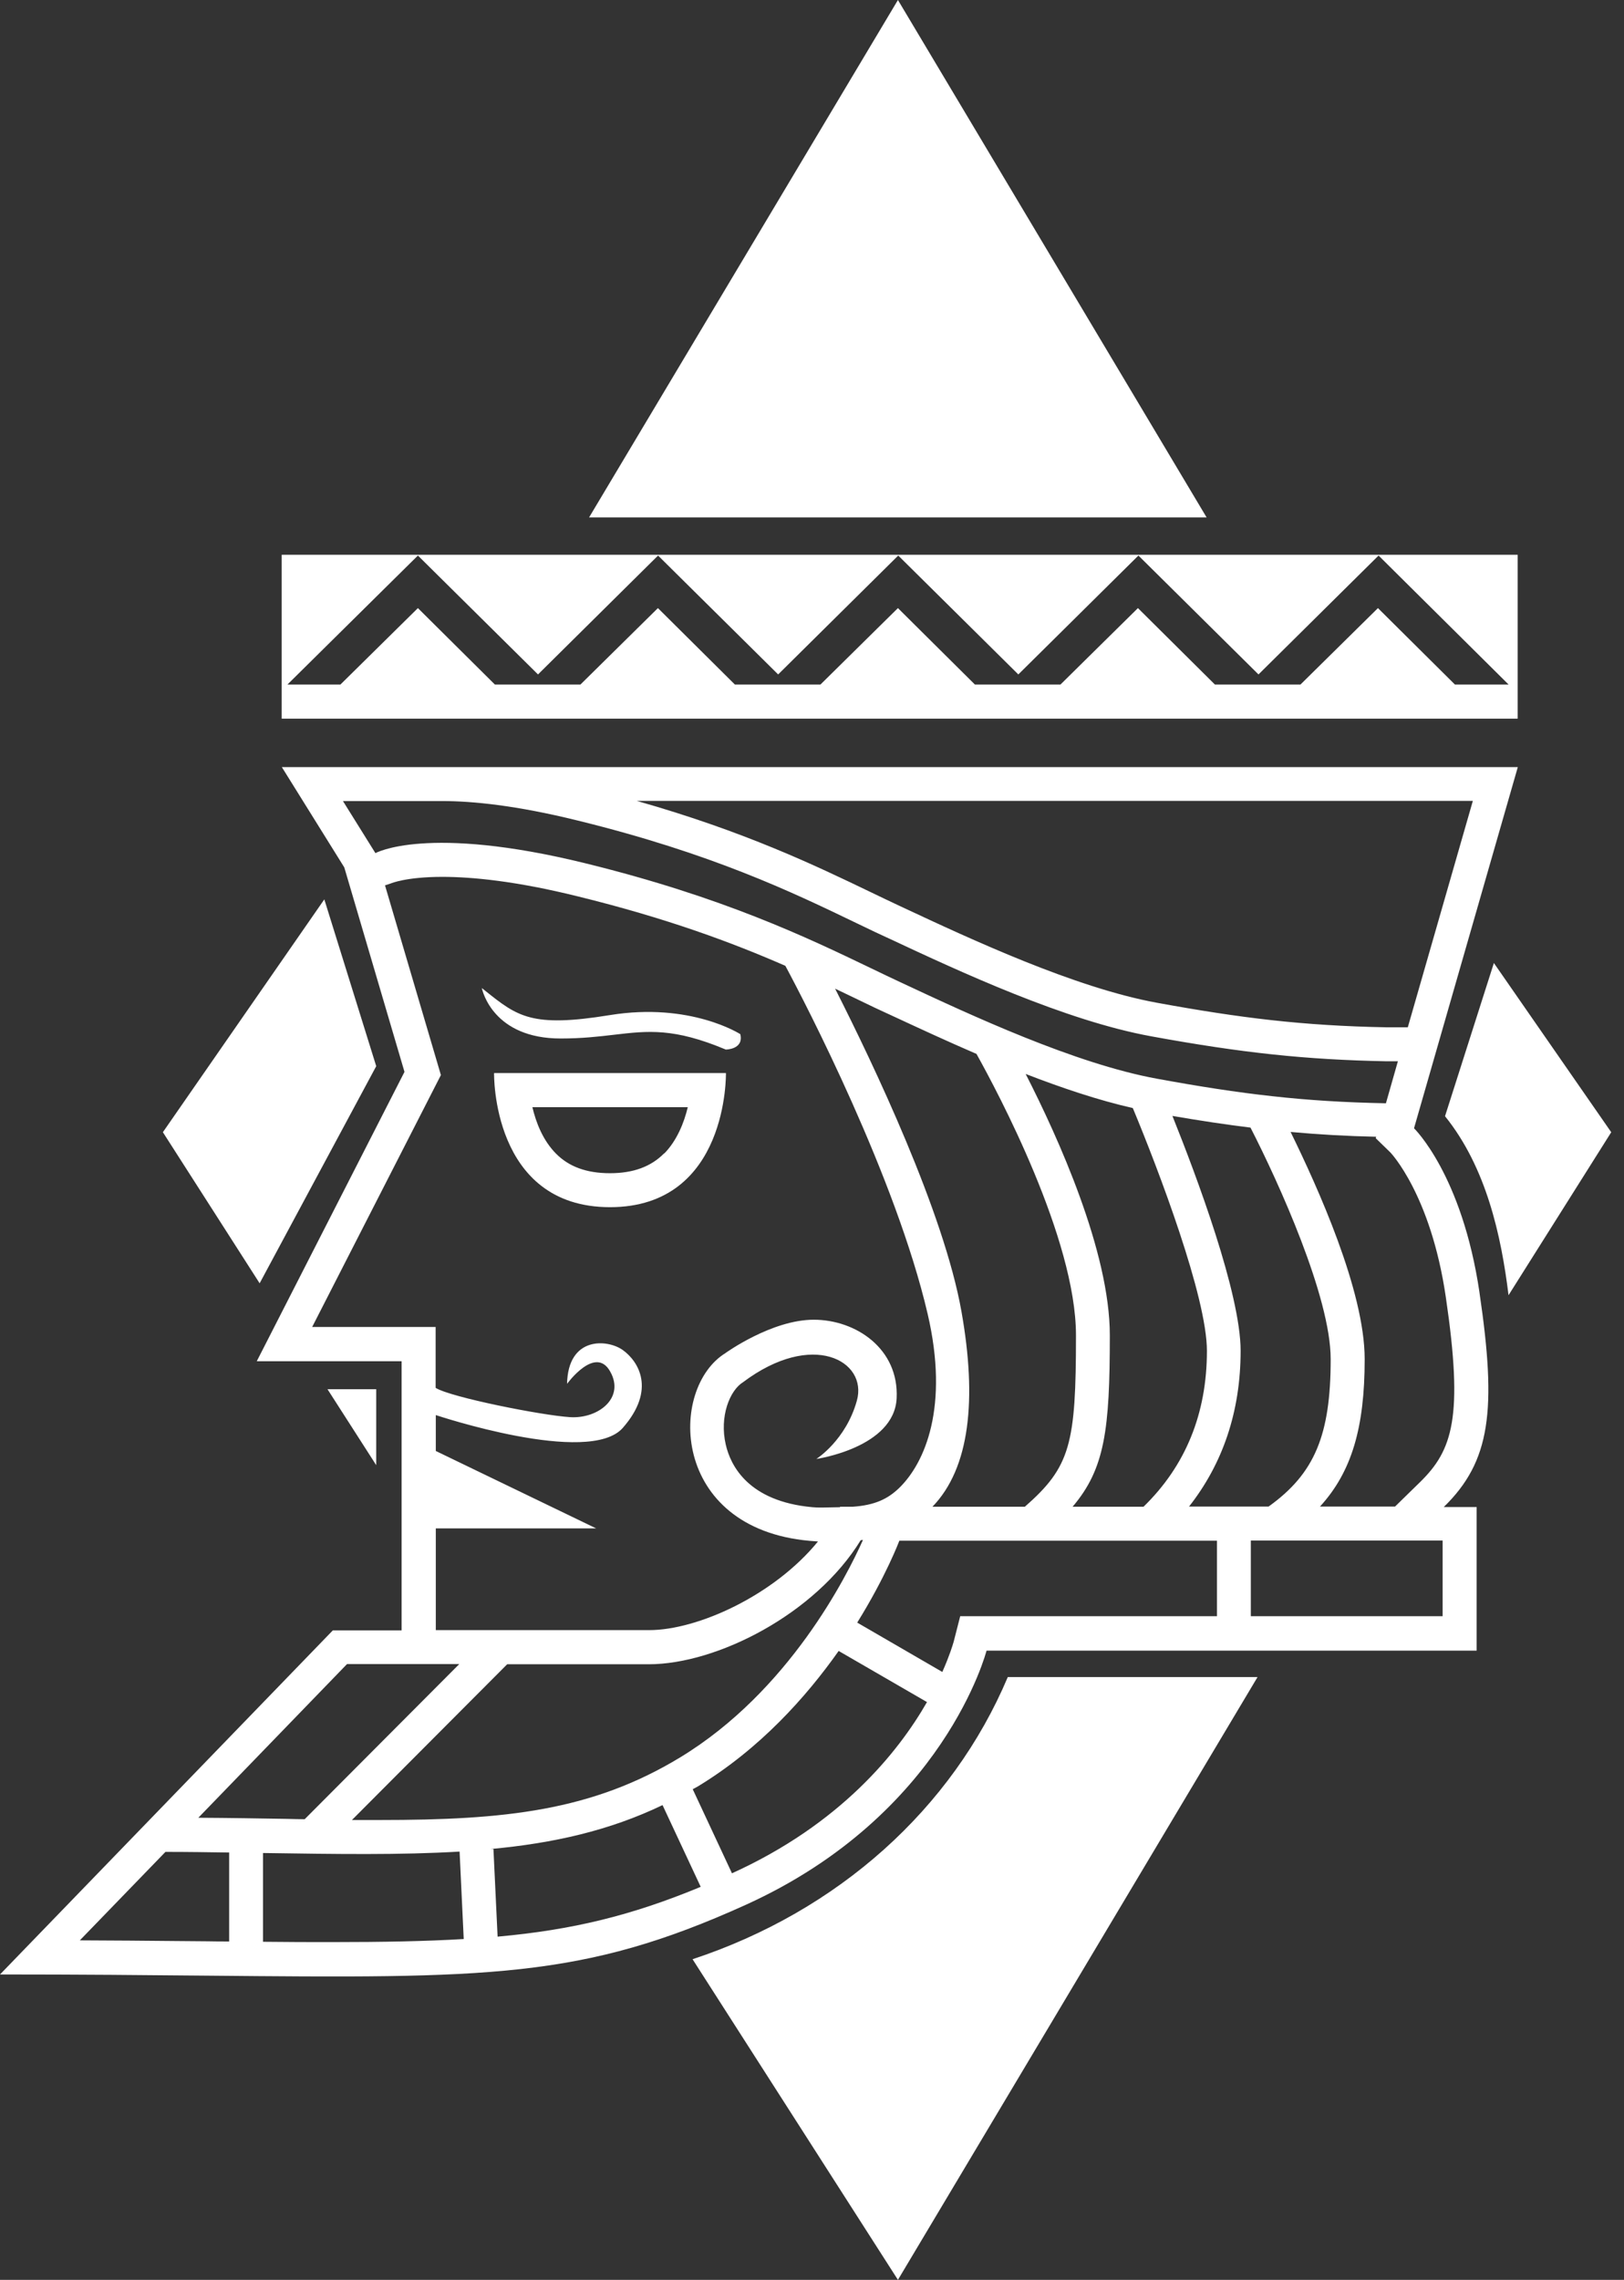 <svg width="57" height="80" viewBox="0 0 57 80" fill="none" xmlns="http://www.w3.org/2000/svg">
<rect x="0" y="0" width="57" height="80" fill="#333333" stroke="none"/>
<path fill-rule="evenodd" clip-rule="evenodd" d="M20.676 18.156L31.516 0L42.35 18.156H31.516H20.676ZM9.887 25.218V19.466H53.268V25.218H9.887ZM48.364 21.338L51.065 24.02H51.088H52.949L48.386 19.494L44.171 23.666L39.957 19.494L35.742 23.666L31.527 19.494L27.312 23.666L23.097 19.494L18.883 23.666L14.668 19.494L10.089 24.02H11.949L14.668 21.338L17.369 24.02H20.373L23.092 21.338L25.793 24.02H28.797L31.516 21.338L34.217 24.02H37.221L39.94 21.338L42.641 24.02H45.645L48.364 21.338ZM17.341 37.654H25.474H25.479C25.479 37.654 25.575 42.36 21.41 42.36C17.246 42.36 17.341 37.654 17.341 37.654ZM21.41 41.168C22.229 41.168 22.851 40.937 23.31 40.471L23.316 40.476C23.764 40.015 24.011 39.391 24.14 38.851H18.686C18.815 39.397 19.056 40.015 19.51 40.476C19.97 40.943 20.592 41.168 21.41 41.168ZM25.474 47.473C23.456 48.699 23.518 53.63 28.416 54.068C28.516 54.077 28.613 54.085 28.71 54.09C27.163 55.987 24.483 57.201 22.784 57.201H15.296V53.631H20.923L15.296 50.915V49.655C15.296 49.655 20.671 51.455 21.859 50.105C23.041 48.756 22.402 47.761 21.859 47.373C21.315 46.985 19.936 46.889 19.903 48.559C19.903 48.559 20.895 47.193 21.416 48.126C21.943 49.054 20.995 49.79 20.009 49.728C19.023 49.667 15.817 49.031 15.29 48.7V46.563H10.963H10.957L15.475 37.724L13.513 31.067L13.72 30.999C13.72 30.999 14.247 30.769 15.525 30.769C16.562 30.769 18.109 30.915 20.284 31.455C23.421 32.225 25.715 33.082 27.565 33.891C28.283 35.227 31.441 41.318 32.558 46.101C33.321 49.368 32.463 51.33 31.566 52.207C31.152 52.608 30.699 52.815 29.941 52.871H29.487L29.479 52.888L29.47 52.888C29.399 52.888 29.308 52.89 29.209 52.893C28.978 52.899 28.701 52.907 28.517 52.888C26.264 52.685 25.642 51.426 25.474 50.695C25.244 49.705 25.614 48.789 26.079 48.502C28.517 46.669 30.462 47.754 30.075 49.148C29.689 50.543 28.652 51.195 28.652 51.195C28.652 51.195 31.387 50.802 31.471 49.064C31.555 47.327 30.042 46.309 28.562 46.309C27.082 46.309 25.463 47.479 25.463 47.479L25.474 47.473ZM30.209 54.047C30.236 54.044 30.262 54.04 30.289 54.036C29.721 55.307 27.694 59.345 23.876 61.665C20.771 63.549 17.711 63.864 13.339 63.864H12.353L17.801 58.399H22.772C25.16 58.399 28.619 56.639 30.209 54.047ZM32.728 52.871C34.042 51.512 34.294 49.105 33.746 46.022C33.132 42.546 30.663 37.356 29.311 34.692C29.562 34.811 29.805 34.928 30.042 35.042C30.139 35.089 30.235 35.135 30.33 35.181C30.589 35.306 30.838 35.426 31.084 35.537L31.219 35.599L31.428 35.696L31.429 35.696L31.429 35.696C32.268 36.086 33.24 36.536 34.273 36.982C35.019 38.32 37.765 43.47 37.765 46.855C37.765 50.667 37.575 51.466 35.971 52.871H32.728ZM49.63 39.591C49.63 39.591 51.317 41.216 51.928 45.354V45.36C52.539 49.498 52.315 51.28 50.673 52.883H51.828V57.921H34.626C34.626 57.921 33.158 63.673 26.18 66.838C20.428 69.447 17.148 69.417 7.291 69.326H7.29H7.29H7.29H7.29H7.29H7.29C5.188 69.306 2.787 69.284 0 69.284L11.68 57.212H14.096V47.766H9.012L14.197 37.612L12.084 30.437L9.892 26.917H53.273L49.63 39.591ZM49.412 36.048L51.693 28.109V28.104H22.352C26.138 29.178 28.614 30.369 30.562 31.306C30.918 31.477 31.257 31.64 31.583 31.792L31.69 31.842C34.064 32.952 37.725 34.662 40.612 35.188C43.538 35.722 45.724 35.992 48.644 36.048H49.412ZM15.497 28.109H12.039L12.034 28.104L13.177 29.937C13.177 29.937 14.97 28.919 20.564 30.297C25.397 31.487 28.334 32.9 30.573 33.976L30.573 33.976C30.926 34.146 31.261 34.307 31.583 34.457L31.69 34.507C34.064 35.617 37.725 37.327 40.612 37.853C42.086 38.123 43.376 38.326 44.659 38.466C45.926 38.607 47.192 38.686 48.644 38.714L49.064 37.24H48.644C45.83 37.184 43.6 36.948 40.399 36.363C37.378 35.812 33.668 34.086 31.219 32.939L31.084 32.877C30.838 32.766 30.589 32.646 30.33 32.521C30.235 32.476 30.139 32.429 30.042 32.383C27.788 31.297 24.98 29.948 20.284 28.795C18.109 28.256 16.562 28.109 15.525 28.109H15.497ZM41.15 39.158C41.996 41.266 43.542 45.385 43.544 47.399C43.543 49.556 42.904 51.377 41.733 52.866H44.524C46.144 51.708 46.705 50.353 46.705 47.693C46.705 45.511 44.877 41.491 43.891 39.568C43.034 39.462 42.131 39.327 41.15 39.158ZM37.647 52.871H40.13H40.136C41.61 51.438 42.361 49.605 42.361 47.401C42.361 45.511 40.657 41.036 39.76 38.882C38.55 38.607 37.261 38.174 35.999 37.685C37.132 39.9 38.953 43.915 38.953 46.855C38.953 50.173 38.779 51.539 37.647 52.871ZM12.179 58.393L6.961 63.785C8.065 63.791 9.108 63.808 10.094 63.825C10.296 63.83 10.498 63.836 10.694 63.836L16.119 58.393H12.179ZM7.286 68.12C7.544 68.126 7.791 68.126 8.043 68.126V65.005C7.32 64.994 6.58 64.983 5.807 64.983L2.802 68.087C4.009 68.091 5.133 68.101 6.186 68.111H6.186H6.187H6.187H6.187H6.187H6.187C6.562 68.114 6.928 68.117 7.286 68.12ZM9.231 68.137C10.1 68.148 10.918 68.148 11.68 68.148C13.44 68.148 14.937 68.12 16.276 68.041L16.131 64.972C14.074 65.095 11.809 65.061 9.231 65.022V68.137ZM17.465 67.957C20.085 67.72 22.157 67.22 24.594 66.209L23.254 63.341C21.393 64.235 19.426 64.679 17.224 64.882H17.319L17.465 67.957ZM24.314 62.784L25.692 65.736L25.698 65.731C29.498 64.004 31.516 61.502 32.536 59.726L29.436 57.932C28.293 59.551 26.673 61.362 24.498 62.683L24.314 62.784ZM33.702 56.712H42.714V54.063H31.566C31.566 54.063 31.101 55.306 30.087 56.937L33.074 58.669C33.328 58.099 33.443 57.711 33.468 57.623L33.468 57.623L33.468 57.623L33.472 57.611L33.702 56.712ZM43.902 56.712H50.634V54.058H43.902V56.712ZM48.963 52.866L49.838 52.011C50.987 50.887 51.368 49.734 50.746 45.517C50.219 41.913 48.801 40.44 48.801 40.44L48.285 39.939L48.302 39.889C47.254 39.866 46.279 39.81 45.298 39.72C46.245 41.654 47.898 45.292 47.898 47.693C47.898 50.094 47.444 51.646 46.329 52.866H48.963ZM16.91 34.664L16.911 34.671L16.91 34.669V34.664ZM16.911 34.671C16.936 34.789 17.328 36.441 19.678 36.441C20.434 36.441 21.024 36.372 21.557 36.309C22.745 36.17 23.652 36.064 25.474 36.829C25.474 36.829 26.113 36.829 25.984 36.289C25.984 36.289 24.235 35.159 21.405 35.62C18.659 36.067 18.165 35.673 17.017 34.755L16.911 34.671ZM31.516 80L44.138 58.848H35.372C33.421 63.469 29.419 67.062 24.308 68.749L31.516 80ZM5.717 39.729L9.113 45.031L13.205 37.412L11.383 31.559L5.717 39.729ZM52.948 45.448L56.552 39.73L52.433 33.792L50.718 39.168C52.164 40.961 52.691 43.356 52.948 45.454V45.448ZM11.495 48.748L13.205 51.413V48.748H11.495Z" fill="white"/>
</svg>
